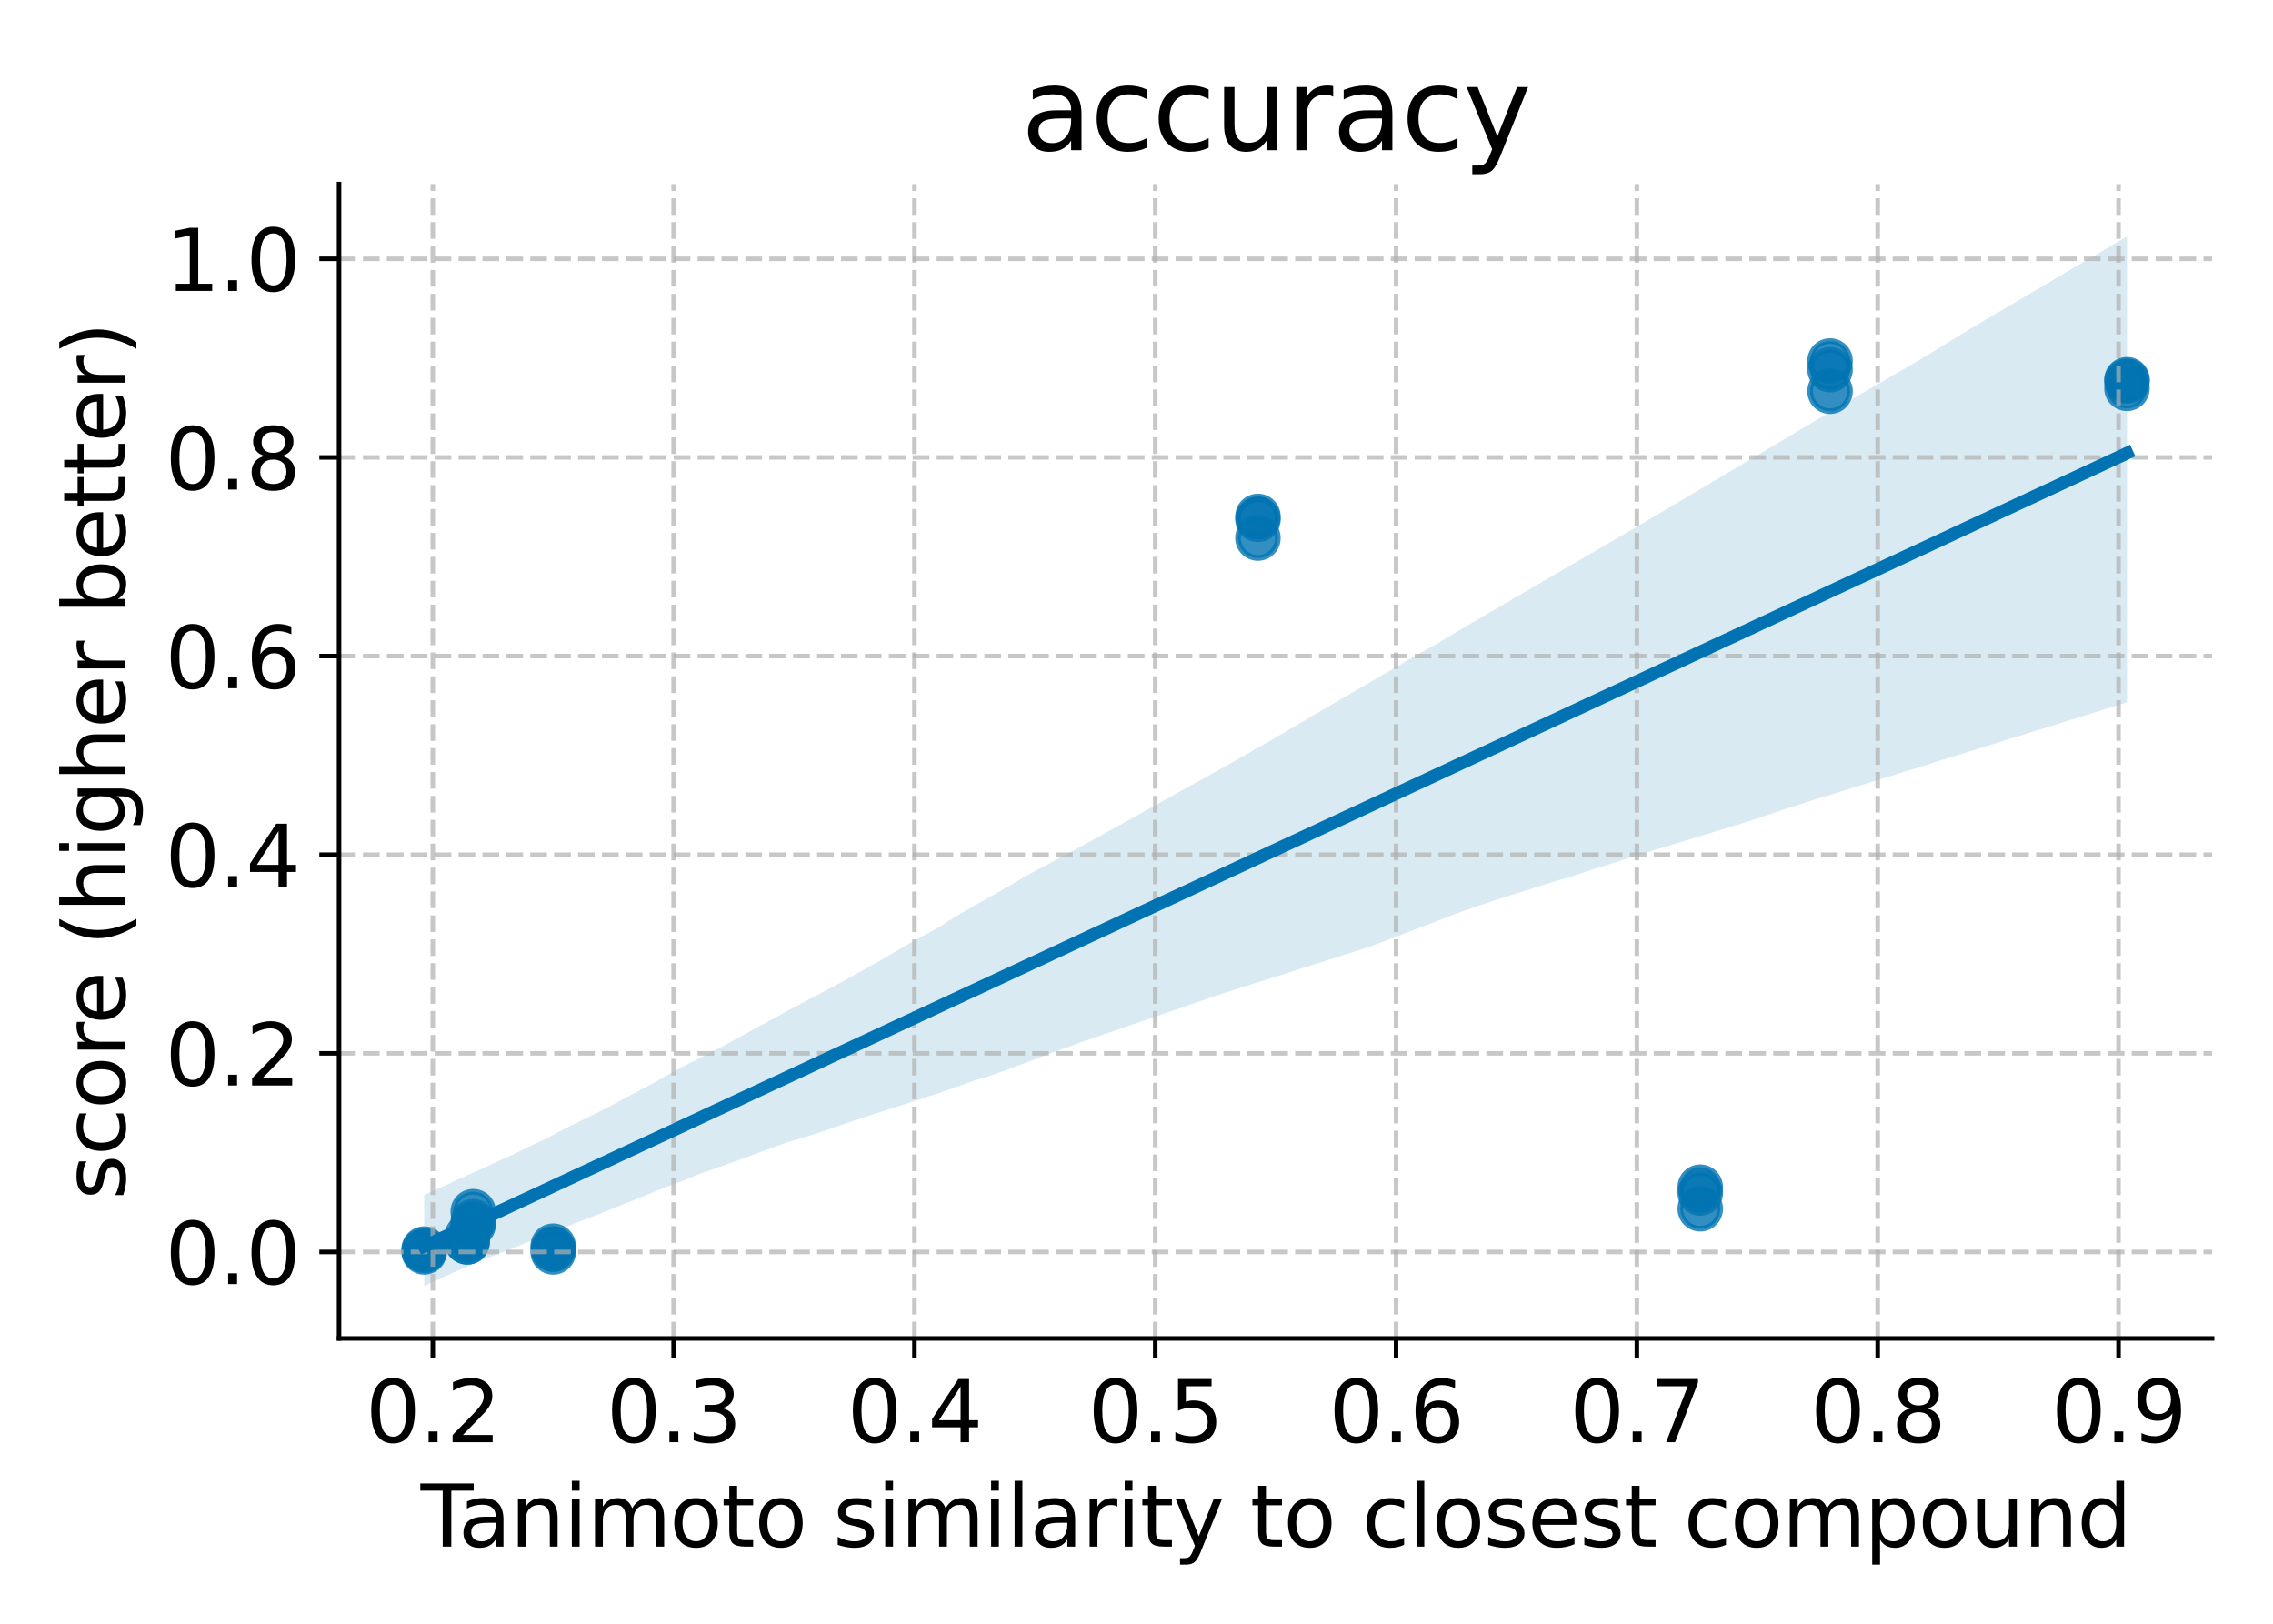 <?xml version="1.0" encoding="utf-8" standalone="no"?>
<!DOCTYPE svg PUBLIC "-//W3C//DTD SVG 1.1//EN"
  "http://www.w3.org/Graphics/SVG/1.1/DTD/svg11.dtd">
<svg xmlns:xlink="http://www.w3.org/1999/xlink" width="403.2pt" height="288pt" viewBox="0 0 403.2 288" xmlns="http://www.w3.org/2000/svg" version="1.1">
 <defs>
  <style type="text/css">*{stroke-linejoin: round; stroke-linecap: butt}</style>
 </defs>
 <g id="figure_1">
  <g id="patch_1">
   <path d="M 0 288 
L 403.2 288 
L 403.2 0 
L 0 0 
z
" style="fill: #ffffff"/>
  </g>
  <g id="axes_1">
   <g id="patch_2">
    <path d="M 60.14 237.4 
L 392.4 237.4 
L 392.4 32.64 
L 60.14 32.64 
z
" style="fill: #ffffff"/>
   </g>
   <g id="PathCollection_1">
    <defs>
     <path id="m6ca716f2b2" d="M 0 3.536 
C 0.938 3.536 1.837 3.163 2.5 2.5 
C 3.163 1.837 3.536 0.938 3.536 0 
C 3.536 -0.938 3.163 -1.837 2.5 -2.5 
C 1.837 -3.163 0.938 -3.536 0 -3.536 
C -0.938 -3.536 -1.837 -3.163 -2.5 -2.5 
C -3.163 -1.837 -3.536 -0.938 -3.536 0 
C -3.536 0.938 -3.163 1.837 -2.5 2.5 
C -1.837 3.163 -0.938 3.536 0 3.536 
z
" style="stroke: #0173b2; stroke-opacity: 0.8"/>
    </defs>
    <g clip-path="url(#p6b2ecffbf8)">
     <use xlink:href="#m6ca716f2b2" x="301.603" y="210.567" style="fill: #0173b2; fill-opacity: 0.8; stroke: #0173b2; stroke-opacity: 0.8"/>
     <use xlink:href="#m6ca716f2b2" x="377.297" y="67.35" style="fill: #0173b2; fill-opacity: 0.8; stroke: #0173b2; stroke-opacity: 0.8"/>
     <use xlink:href="#m6ca716f2b2" x="223.137" y="95.432" style="fill: #0173b2; fill-opacity: 0.8; stroke: #0173b2; stroke-opacity: 0.8"/>
     <use xlink:href="#m6ca716f2b2" x="324.63" y="69.392" style="fill: #0173b2; fill-opacity: 0.8; stroke: #0173b2; stroke-opacity: 0.8"/>
     <use xlink:href="#m6ca716f2b2" x="75.243" y="221.544" style="fill: #0173b2; fill-opacity: 0.8; stroke: #0173b2; stroke-opacity: 0.8"/>
     <use xlink:href="#m6ca716f2b2" x="83.938" y="214.907" style="fill: #0173b2; fill-opacity: 0.8; stroke: #0173b2; stroke-opacity: 0.8"/>
     <use xlink:href="#m6ca716f2b2" x="82.871" y="219.247" style="fill: #0173b2; fill-opacity: 0.8; stroke: #0173b2; stroke-opacity: 0.8"/>
     <use xlink:href="#m6ca716f2b2" x="98.128" y="222.055" style="fill: #0173b2; fill-opacity: 0.8; stroke: #0173b2; stroke-opacity: 0.8"/>
     <use xlink:href="#m6ca716f2b2" x="301.603" y="211.588" style="fill: #0173b2; fill-opacity: 0.8; stroke: #0173b2; stroke-opacity: 0.8"/>
     <use xlink:href="#m6ca716f2b2" x="377.297" y="68.882" style="fill: #0173b2; fill-opacity: 0.8; stroke: #0173b2; stroke-opacity: 0.8"/>
     <use xlink:href="#m6ca716f2b2" x="223.137" y="91.602" style="fill: #0173b2; fill-opacity: 0.8; stroke: #0173b2; stroke-opacity: 0.8"/>
     <use xlink:href="#m6ca716f2b2" x="324.63" y="65.563" style="fill: #0173b2; fill-opacity: 0.8; stroke: #0173b2; stroke-opacity: 0.8"/>
     <use xlink:href="#m6ca716f2b2" x="75.243" y="221.8" style="fill: #0173b2; fill-opacity: 0.8; stroke: #0173b2; stroke-opacity: 0.8"/>
     <use xlink:href="#m6ca716f2b2" x="83.938" y="217.205" style="fill: #0173b2; fill-opacity: 0.8; stroke: #0173b2; stroke-opacity: 0.8"/>
     <use xlink:href="#m6ca716f2b2" x="82.871" y="220.268" style="fill: #0173b2; fill-opacity: 0.8; stroke: #0173b2; stroke-opacity: 0.8"/>
     <use xlink:href="#m6ca716f2b2" x="98.128" y="221.034" style="fill: #0173b2; fill-opacity: 0.8; stroke: #0173b2; stroke-opacity: 0.8"/>
     <use xlink:href="#m6ca716f2b2" x="301.603" y="214.396" style="fill: #0173b2; fill-opacity: 0.8; stroke: #0173b2; stroke-opacity: 0.8"/>
     <use xlink:href="#m6ca716f2b2" x="377.297" y="67.605" style="fill: #0173b2; fill-opacity: 0.8; stroke: #0173b2; stroke-opacity: 0.8"/>
     <use xlink:href="#m6ca716f2b2" x="223.137" y="92.113" style="fill: #0173b2; fill-opacity: 0.8; stroke: #0173b2; stroke-opacity: 0.8"/>
     <use xlink:href="#m6ca716f2b2" x="324.63" y="64.031" style="fill: #0173b2; fill-opacity: 0.8; stroke: #0173b2; stroke-opacity: 0.8"/>
     <use xlink:href="#m6ca716f2b2" x="75.243" y="222.055" style="fill: #0173b2; fill-opacity: 0.8; stroke: #0173b2; stroke-opacity: 0.8"/>
     <use xlink:href="#m6ca716f2b2" x="83.938" y="216.694" style="fill: #0173b2; fill-opacity: 0.8; stroke: #0173b2; stroke-opacity: 0.8"/>
     <use xlink:href="#m6ca716f2b2" x="82.871" y="220.268" style="fill: #0173b2; fill-opacity: 0.8; stroke: #0173b2; stroke-opacity: 0.8"/>
     <use xlink:href="#m6ca716f2b2" x="98.128" y="221.544" style="fill: #0173b2; fill-opacity: 0.8; stroke: #0173b2; stroke-opacity: 0.8"/>
    </g>
   </g>
   <g id="PolyCollection_1">
    <path d="M 75.243 211.928 
L 75.243 228.093 
L 78.294 226.682 
L 81.345 225.298 
L 84.396 223.968 
L 87.447 222.736 
L 90.498 221.597 
L 93.549 220.336 
L 96.6 219.143 
L 99.651 217.872 
L 102.702 216.701 
L 105.753 215.528 
L 108.804 214.302 
L 111.855 213.093 
L 114.906 211.856 
L 117.958 210.611 
L 121.009 209.491 
L 124.06 208.221 
L 127.111 207.156 
L 130.162 206.067 
L 133.213 204.977 
L 136.264 203.829 
L 139.315 202.702 
L 142.366 201.794 
L 145.417 200.847 
L 148.468 199.793 
L 151.519 198.744 
L 154.57 197.752 
L 157.621 196.768 
L 160.672 195.783 
L 163.723 194.798 
L 166.774 193.805 
L 169.825 192.727 
L 172.877 191.637 
L 175.928 190.72 
L 178.979 189.6 
L 182.03 188.461 
L 185.081 187.323 
L 188.132 186.184 
L 191.183 185.06 
L 194.234 184.006 
L 197.285 182.952 
L 200.336 181.897 
L 203.387 180.843 
L 206.438 179.789 
L 209.489 178.77 
L 212.54 177.692 
L 215.591 176.646 
L 218.642 175.642 
L 221.693 174.68 
L 224.744 173.718 
L 227.796 172.746 
L 230.847 171.775 
L 233.898 170.804 
L 236.949 169.833 
L 240 168.861 
L 243.051 167.89 
L 246.102 166.734 
L 249.153 165.564 
L 252.204 164.394 
L 255.255 163.224 
L 258.306 162.054 
L 261.357 160.957 
L 264.408 159.934 
L 267.459 158.946 
L 270.51 157.983 
L 273.561 157.019 
L 276.612 156.078 
L 279.663 155.164 
L 282.715 154.133 
L 285.766 153.175 
L 288.817 152.217 
L 291.868 151.258 
L 294.919 150.329 
L 297.97 149.4 
L 301.021 148.471 
L 304.072 147.542 
L 307.123 146.609 
L 310.174 145.676 
L 313.225 144.689 
L 316.276 143.614 
L 319.327 142.642 
L 322.378 141.69 
L 325.429 140.739 
L 328.48 139.787 
L 331.531 138.836 
L 334.582 137.884 
L 337.634 136.932 
L 340.685 135.981 
L 343.736 135.029 
L 346.787 134.078 
L 349.838 133.126 
L 352.889 132.174 
L 355.94 131.223 
L 358.991 130.271 
L 362.042 129.32 
L 365.093 128.368 
L 368.144 127.416 
L 371.195 126.465 
L 374.246 125.513 
L 377.297 124.562 
L 377.297 41.947 
L 377.297 41.947 
L 374.246 43.743 
L 371.195 45.539 
L 368.144 47.335 
L 365.093 49.13 
L 362.042 50.926 
L 358.991 52.722 
L 355.94 54.518 
L 352.889 56.313 
L 349.838 58.126 
L 346.787 59.992 
L 343.736 61.859 
L 340.685 63.725 
L 337.634 65.514 
L 334.582 67.276 
L 331.531 69.037 
L 328.48 70.798 
L 325.429 72.596 
L 322.378 74.41 
L 319.327 76.223 
L 316.276 78.037 
L 313.225 79.851 
L 310.174 81.665 
L 307.123 83.48 
L 304.072 85.294 
L 301.021 87.108 
L 297.97 88.923 
L 294.919 90.737 
L 291.868 92.539 
L 288.817 94.317 
L 285.766 96.095 
L 282.715 97.873 
L 279.663 99.651 
L 276.612 101.429 
L 273.561 103.207 
L 270.51 104.985 
L 267.459 106.764 
L 264.408 108.543 
L 261.357 110.323 
L 258.306 112.134 
L 255.255 113.973 
L 252.204 115.659 
L 249.153 117.432 
L 246.102 119.21 
L 243.051 120.988 
L 240 122.766 
L 236.949 124.544 
L 233.898 126.33 
L 230.847 128.125 
L 227.796 129.92 
L 224.744 131.715 
L 221.693 133.432 
L 218.642 135.192 
L 215.591 136.891 
L 212.54 138.59 
L 209.489 140.288 
L 206.438 141.987 
L 203.387 143.687 
L 200.336 145.39 
L 197.285 147.084 
L 194.234 148.781 
L 191.183 150.452 
L 188.132 152.078 
L 185.081 153.704 
L 182.03 155.333 
L 178.979 157.18 
L 175.928 158.886 
L 172.877 160.615 
L 169.825 162.381 
L 166.774 164.314 
L 163.723 166.022 
L 160.672 167.696 
L 157.621 169.496 
L 154.57 171.249 
L 151.519 172.955 
L 148.468 174.635 
L 145.417 176.265 
L 142.366 177.861 
L 139.315 179.495 
L 136.264 181.167 
L 133.213 182.819 
L 130.162 184.523 
L 127.111 186.165 
L 124.06 187.698 
L 121.009 189.224 
L 117.958 190.922 
L 114.906 192.634 
L 111.855 194.234 
L 108.804 195.88 
L 105.753 197.455 
L 102.702 198.942 
L 99.651 200.468 
L 96.6 202.073 
L 93.549 203.511 
L 90.498 204.997 
L 87.447 206.388 
L 84.396 207.777 
L 81.345 209.164 
L 78.294 210.57 
L 75.243 211.928 
z
" clip-path="url(#p6b2ecffbf8)" style="fill: #0173b2; fill-opacity: 0.15"/>
   </g>
   <g id="matplotlib.axis_1">
    <g id="xtick_1">
     <g id="line2d_1">
      <path d="M 76.768 237.4 
L 76.768 32.64 
" clip-path="url(#p6b2ecffbf8)" style="fill: none; stroke-dasharray: 2.96,1.28; stroke-dashoffset: 0; stroke: #b0b0b0; stroke-opacity: 0.7; stroke-width: 0.8"/>
     </g>
     <g id="line2d_2">
      <defs>
       <path id="m8691d29902" d="M 0 0 
L 0 3.5 
" style="stroke: #000000; stroke-width: 0.8"/>
      </defs>
      <g>
       <use xlink:href="#m8691d29902" x="76.768" y="237.4" style="stroke: #000000; stroke-width: 0.8"/>
      </g>
     </g>
     <g id="text_1">
      <!-- 0.2 -->
      <g transform="translate(64.841 255.798) scale(0.15 -0.15)">
       <defs>
        <path id="DejaVuSans-30" d="M 2034 4250 
Q 1547 4250 1301 3770 
Q 1056 3291 1056 2328 
Q 1056 1369 1301 889 
Q 1547 409 2034 409 
Q 2525 409 2770 889 
Q 3016 1369 3016 2328 
Q 3016 3291 2770 3770 
Q 2525 4250 2034 4250 
z
M 2034 4750 
Q 2819 4750 3233 4129 
Q 3647 3509 3647 2328 
Q 3647 1150 3233 529 
Q 2819 -91 2034 -91 
Q 1250 -91 836 529 
Q 422 1150 422 2328 
Q 422 3509 836 4129 
Q 1250 4750 2034 4750 
z
" transform="scale(0.016)"/>
        <path id="DejaVuSans-2e" d="M 684 794 
L 1344 794 
L 1344 0 
L 684 0 
L 684 794 
z
" transform="scale(0.016)"/>
        <path id="DejaVuSans-32" d="M 1228 531 
L 3431 531 
L 3431 0 
L 469 0 
L 469 531 
Q 828 903 1448 1529 
Q 2069 2156 2228 2338 
Q 2531 2678 2651 2914 
Q 2772 3150 2772 3378 
Q 2772 3750 2511 3984 
Q 2250 4219 1831 4219 
Q 1534 4219 1204 4116 
Q 875 4013 500 3803 
L 500 4441 
Q 881 4594 1212 4672 
Q 1544 4750 1819 4750 
Q 2544 4750 2975 4387 
Q 3406 4025 3406 3419 
Q 3406 3131 3298 2873 
Q 3191 2616 2906 2266 
Q 2828 2175 2409 1742 
Q 1991 1309 1228 531 
z
" transform="scale(0.016)"/>
       </defs>
       <use xlink:href="#DejaVuSans-30"/>
       <use xlink:href="#DejaVuSans-2e" x="63.623"/>
       <use xlink:href="#DejaVuSans-32" x="95.41"/>
      </g>
     </g>
    </g>
    <g id="xtick_2">
     <g id="line2d_3">
      <path d="M 119.487 237.4 
L 119.487 32.64 
" clip-path="url(#p6b2ecffbf8)" style="fill: none; stroke-dasharray: 2.96,1.28; stroke-dashoffset: 0; stroke: #b0b0b0; stroke-opacity: 0.7; stroke-width: 0.8"/>
     </g>
     <g id="line2d_4">
      <g>
       <use xlink:href="#m8691d29902" x="119.487" y="237.4" style="stroke: #000000; stroke-width: 0.8"/>
      </g>
     </g>
     <g id="text_2">
      <!-- 0.3 -->
      <g transform="translate(107.56 255.798) scale(0.15 -0.15)">
       <defs>
        <path id="DejaVuSans-33" d="M 2597 2516 
Q 3050 2419 3304 2112 
Q 3559 1806 3559 1356 
Q 3559 666 3084 287 
Q 2609 -91 1734 -91 
Q 1441 -91 1130 -33 
Q 819 25 488 141 
L 488 750 
Q 750 597 1062 519 
Q 1375 441 1716 441 
Q 2309 441 2620 675 
Q 2931 909 2931 1356 
Q 2931 1769 2642 2001 
Q 2353 2234 1838 2234 
L 1294 2234 
L 1294 2753 
L 1863 2753 
Q 2328 2753 2575 2939 
Q 2822 3125 2822 3475 
Q 2822 3834 2567 4026 
Q 2313 4219 1838 4219 
Q 1578 4219 1281 4162 
Q 984 4106 628 3988 
L 628 4550 
Q 988 4650 1302 4700 
Q 1616 4750 1894 4750 
Q 2613 4750 3031 4423 
Q 3450 4097 3450 3541 
Q 3450 3153 3228 2886 
Q 3006 2619 2597 2516 
z
" transform="scale(0.016)"/>
       </defs>
       <use xlink:href="#DejaVuSans-30"/>
       <use xlink:href="#DejaVuSans-2e" x="63.623"/>
       <use xlink:href="#DejaVuSans-33" x="95.41"/>
      </g>
     </g>
    </g>
    <g id="xtick_3">
     <g id="line2d_5">
      <path d="M 162.206 237.4 
L 162.206 32.64 
" clip-path="url(#p6b2ecffbf8)" style="fill: none; stroke-dasharray: 2.96,1.28; stroke-dashoffset: 0; stroke: #b0b0b0; stroke-opacity: 0.7; stroke-width: 0.8"/>
     </g>
     <g id="line2d_6">
      <g>
       <use xlink:href="#m8691d29902" x="162.206" y="237.4" style="stroke: #000000; stroke-width: 0.8"/>
      </g>
     </g>
     <g id="text_3">
      <!-- 0.4 -->
      <g transform="translate(150.278 255.798) scale(0.15 -0.15)">
       <defs>
        <path id="DejaVuSans-34" d="M 2419 4116 
L 825 1625 
L 2419 1625 
L 2419 4116 
z
M 2253 4666 
L 3047 4666 
L 3047 1625 
L 3713 1625 
L 3713 1100 
L 3047 1100 
L 3047 0 
L 2419 0 
L 2419 1100 
L 313 1100 
L 313 1709 
L 2253 4666 
z
" transform="scale(0.016)"/>
       </defs>
       <use xlink:href="#DejaVuSans-30"/>
       <use xlink:href="#DejaVuSans-2e" x="63.623"/>
       <use xlink:href="#DejaVuSans-34" x="95.41"/>
      </g>
     </g>
    </g>
    <g id="xtick_4">
     <g id="line2d_7">
      <path d="M 204.924 237.4 
L 204.924 32.64 
" clip-path="url(#p6b2ecffbf8)" style="fill: none; stroke-dasharray: 2.96,1.28; stroke-dashoffset: 0; stroke: #b0b0b0; stroke-opacity: 0.7; stroke-width: 0.8"/>
     </g>
     <g id="line2d_8">
      <g>
       <use xlink:href="#m8691d29902" x="204.924" y="237.4" style="stroke: #000000; stroke-width: 0.8"/>
      </g>
     </g>
     <g id="text_4">
      <!-- 0.5 -->
      <g transform="translate(192.997 255.798) scale(0.15 -0.15)">
       <defs>
        <path id="DejaVuSans-35" d="M 691 4666 
L 3169 4666 
L 3169 4134 
L 1269 4134 
L 1269 2991 
Q 1406 3038 1543 3061 
Q 1681 3084 1819 3084 
Q 2600 3084 3056 2656 
Q 3513 2228 3513 1497 
Q 3513 744 3044 326 
Q 2575 -91 1722 -91 
Q 1428 -91 1123 -41 
Q 819 9 494 109 
L 494 744 
Q 775 591 1075 516 
Q 1375 441 1709 441 
Q 2250 441 2565 725 
Q 2881 1009 2881 1497 
Q 2881 1984 2565 2268 
Q 2250 2553 1709 2553 
Q 1456 2553 1204 2497 
Q 953 2441 691 2322 
L 691 4666 
z
" transform="scale(0.016)"/>
       </defs>
       <use xlink:href="#DejaVuSans-30"/>
       <use xlink:href="#DejaVuSans-2e" x="63.623"/>
       <use xlink:href="#DejaVuSans-35" x="95.41"/>
      </g>
     </g>
    </g>
    <g id="xtick_5">
     <g id="line2d_9">
      <path d="M 247.643 237.4 
L 247.643 32.64 
" clip-path="url(#p6b2ecffbf8)" style="fill: none; stroke-dasharray: 2.96,1.28; stroke-dashoffset: 0; stroke: #b0b0b0; stroke-opacity: 0.7; stroke-width: 0.8"/>
     </g>
     <g id="line2d_10">
      <g>
       <use xlink:href="#m8691d29902" x="247.643" y="237.4" style="stroke: #000000; stroke-width: 0.8"/>
      </g>
     </g>
     <g id="text_5">
      <!-- 0.6 -->
      <g transform="translate(235.715 255.798) scale(0.15 -0.15)">
       <defs>
        <path id="DejaVuSans-36" d="M 2113 2584 
Q 1688 2584 1439 2293 
Q 1191 2003 1191 1497 
Q 1191 994 1439 701 
Q 1688 409 2113 409 
Q 2538 409 2786 701 
Q 3034 994 3034 1497 
Q 3034 2003 2786 2293 
Q 2538 2584 2113 2584 
z
M 3366 4563 
L 3366 3988 
Q 3128 4100 2886 4159 
Q 2644 4219 2406 4219 
Q 1781 4219 1451 3797 
Q 1122 3375 1075 2522 
Q 1259 2794 1537 2939 
Q 1816 3084 2150 3084 
Q 2853 3084 3261 2657 
Q 3669 2231 3669 1497 
Q 3669 778 3244 343 
Q 2819 -91 2113 -91 
Q 1303 -91 875 529 
Q 447 1150 447 2328 
Q 447 3434 972 4092 
Q 1497 4750 2381 4750 
Q 2619 4750 2861 4703 
Q 3103 4656 3366 4563 
z
" transform="scale(0.016)"/>
       </defs>
       <use xlink:href="#DejaVuSans-30"/>
       <use xlink:href="#DejaVuSans-2e" x="63.623"/>
       <use xlink:href="#DejaVuSans-36" x="95.41"/>
      </g>
     </g>
    </g>
    <g id="xtick_6">
     <g id="line2d_11">
      <path d="M 290.361 237.4 
L 290.361 32.64 
" clip-path="url(#p6b2ecffbf8)" style="fill: none; stroke-dasharray: 2.96,1.28; stroke-dashoffset: 0; stroke: #b0b0b0; stroke-opacity: 0.7; stroke-width: 0.8"/>
     </g>
     <g id="line2d_12">
      <g>
       <use xlink:href="#m8691d29902" x="290.361" y="237.4" style="stroke: #000000; stroke-width: 0.8"/>
      </g>
     </g>
     <g id="text_6">
      <!-- 0.7 -->
      <g transform="translate(278.434 255.798) scale(0.15 -0.15)">
       <defs>
        <path id="DejaVuSans-37" d="M 525 4666 
L 3525 4666 
L 3525 4397 
L 1831 0 
L 1172 0 
L 2766 4134 
L 525 4134 
L 525 4666 
z
" transform="scale(0.016)"/>
       </defs>
       <use xlink:href="#DejaVuSans-30"/>
       <use xlink:href="#DejaVuSans-2e" x="63.623"/>
       <use xlink:href="#DejaVuSans-37" x="95.41"/>
      </g>
     </g>
    </g>
    <g id="xtick_7">
     <g id="line2d_13">
      <path d="M 333.08 237.4 
L 333.08 32.64 
" clip-path="url(#p6b2ecffbf8)" style="fill: none; stroke-dasharray: 2.96,1.28; stroke-dashoffset: 0; stroke: #b0b0b0; stroke-opacity: 0.7; stroke-width: 0.8"/>
     </g>
     <g id="line2d_14">
      <g>
       <use xlink:href="#m8691d29902" x="333.08" y="237.4" style="stroke: #000000; stroke-width: 0.8"/>
      </g>
     </g>
     <g id="text_7">
      <!-- 0.8 -->
      <g transform="translate(321.152 255.798) scale(0.15 -0.15)">
       <defs>
        <path id="DejaVuSans-38" d="M 2034 2216 
Q 1584 2216 1326 1975 
Q 1069 1734 1069 1313 
Q 1069 891 1326 650 
Q 1584 409 2034 409 
Q 2484 409 2743 651 
Q 3003 894 3003 1313 
Q 3003 1734 2745 1975 
Q 2488 2216 2034 2216 
z
M 1403 2484 
Q 997 2584 770 2862 
Q 544 3141 544 3541 
Q 544 4100 942 4425 
Q 1341 4750 2034 4750 
Q 2731 4750 3128 4425 
Q 3525 4100 3525 3541 
Q 3525 3141 3298 2862 
Q 3072 2584 2669 2484 
Q 3125 2378 3379 2068 
Q 3634 1759 3634 1313 
Q 3634 634 3220 271 
Q 2806 -91 2034 -91 
Q 1263 -91 848 271 
Q 434 634 434 1313 
Q 434 1759 690 2068 
Q 947 2378 1403 2484 
z
M 1172 3481 
Q 1172 3119 1398 2916 
Q 1625 2713 2034 2713 
Q 2441 2713 2670 2916 
Q 2900 3119 2900 3481 
Q 2900 3844 2670 4047 
Q 2441 4250 2034 4250 
Q 1625 4250 1398 4047 
Q 1172 3844 1172 3481 
z
" transform="scale(0.016)"/>
       </defs>
       <use xlink:href="#DejaVuSans-30"/>
       <use xlink:href="#DejaVuSans-2e" x="63.623"/>
       <use xlink:href="#DejaVuSans-38" x="95.41"/>
      </g>
     </g>
    </g>
    <g id="xtick_8">
     <g id="line2d_15">
      <path d="M 375.798 237.4 
L 375.798 32.64 
" clip-path="url(#p6b2ecffbf8)" style="fill: none; stroke-dasharray: 2.96,1.28; stroke-dashoffset: 0; stroke: #b0b0b0; stroke-opacity: 0.7; stroke-width: 0.8"/>
     </g>
     <g id="line2d_16">
      <g>
       <use xlink:href="#m8691d29902" x="375.798" y="237.4" style="stroke: #000000; stroke-width: 0.8"/>
      </g>
     </g>
     <g id="text_8">
      <!-- 0.9 -->
      <g transform="translate(363.871 255.798) scale(0.15 -0.15)">
       <defs>
        <path id="DejaVuSans-39" d="M 703 97 
L 703 672 
Q 941 559 1184 500 
Q 1428 441 1663 441 
Q 2288 441 2617 861 
Q 2947 1281 2994 2138 
Q 2813 1869 2534 1725 
Q 2256 1581 1919 1581 
Q 1219 1581 811 2004 
Q 403 2428 403 3163 
Q 403 3881 828 4315 
Q 1253 4750 1959 4750 
Q 2769 4750 3195 4129 
Q 3622 3509 3622 2328 
Q 3622 1225 3098 567 
Q 2575 -91 1691 -91 
Q 1453 -91 1209 -44 
Q 966 3 703 97 
z
M 1959 2075 
Q 2384 2075 2632 2365 
Q 2881 2656 2881 3163 
Q 2881 3666 2632 3958 
Q 2384 4250 1959 4250 
Q 1534 4250 1286 3958 
Q 1038 3666 1038 3163 
Q 1038 2656 1286 2365 
Q 1534 2075 1959 2075 
z
" transform="scale(0.016)"/>
       </defs>
       <use xlink:href="#DejaVuSans-30"/>
       <use xlink:href="#DejaVuSans-2e" x="63.623"/>
       <use xlink:href="#DejaVuSans-39" x="95.41"/>
      </g>
     </g>
    </g>
    <g id="text_9">
     <!-- Tanimoto similarity to closest compound -->
     <g transform="translate(74.599 274.315) scale(0.15 -0.15)">
      <defs>
       <path id="DejaVuSans-54" d="M -19 4666 
L 3928 4666 
L 3928 4134 
L 2272 4134 
L 2272 0 
L 1638 0 
L 1638 4134 
L -19 4134 
L -19 4666 
z
" transform="scale(0.016)"/>
       <path id="DejaVuSans-61" d="M 2194 1759 
Q 1497 1759 1228 1600 
Q 959 1441 959 1056 
Q 959 750 1161 570 
Q 1363 391 1709 391 
Q 2188 391 2477 730 
Q 2766 1069 2766 1631 
L 2766 1759 
L 2194 1759 
z
M 3341 1997 
L 3341 0 
L 2766 0 
L 2766 531 
Q 2569 213 2275 61 
Q 1981 -91 1556 -91 
Q 1019 -91 701 211 
Q 384 513 384 1019 
Q 384 1609 779 1909 
Q 1175 2209 1959 2209 
L 2766 2209 
L 2766 2266 
Q 2766 2663 2505 2880 
Q 2244 3097 1772 3097 
Q 1472 3097 1187 3025 
Q 903 2953 641 2809 
L 641 3341 
Q 956 3463 1253 3523 
Q 1550 3584 1831 3584 
Q 2591 3584 2966 3190 
Q 3341 2797 3341 1997 
z
" transform="scale(0.016)"/>
       <path id="DejaVuSans-6e" d="M 3513 2113 
L 3513 0 
L 2938 0 
L 2938 2094 
Q 2938 2591 2744 2837 
Q 2550 3084 2163 3084 
Q 1697 3084 1428 2787 
Q 1159 2491 1159 1978 
L 1159 0 
L 581 0 
L 581 3500 
L 1159 3500 
L 1159 2956 
Q 1366 3272 1645 3428 
Q 1925 3584 2291 3584 
Q 2894 3584 3203 3211 
Q 3513 2838 3513 2113 
z
" transform="scale(0.016)"/>
       <path id="DejaVuSans-69" d="M 603 3500 
L 1178 3500 
L 1178 0 
L 603 0 
L 603 3500 
z
M 603 4863 
L 1178 4863 
L 1178 4134 
L 603 4134 
L 603 4863 
z
" transform="scale(0.016)"/>
       <path id="DejaVuSans-6d" d="M 3328 2828 
Q 3544 3216 3844 3400 
Q 4144 3584 4550 3584 
Q 5097 3584 5394 3201 
Q 5691 2819 5691 2113 
L 5691 0 
L 5113 0 
L 5113 2094 
Q 5113 2597 4934 2840 
Q 4756 3084 4391 3084 
Q 3944 3084 3684 2787 
Q 3425 2491 3425 1978 
L 3425 0 
L 2847 0 
L 2847 2094 
Q 2847 2600 2669 2842 
Q 2491 3084 2119 3084 
Q 1678 3084 1418 2786 
Q 1159 2488 1159 1978 
L 1159 0 
L 581 0 
L 581 3500 
L 1159 3500 
L 1159 2956 
Q 1356 3278 1631 3431 
Q 1906 3584 2284 3584 
Q 2666 3584 2933 3390 
Q 3200 3197 3328 2828 
z
" transform="scale(0.016)"/>
       <path id="DejaVuSans-6f" d="M 1959 3097 
Q 1497 3097 1228 2736 
Q 959 2375 959 1747 
Q 959 1119 1226 758 
Q 1494 397 1959 397 
Q 2419 397 2687 759 
Q 2956 1122 2956 1747 
Q 2956 2369 2687 2733 
Q 2419 3097 1959 3097 
z
M 1959 3584 
Q 2709 3584 3137 3096 
Q 3566 2609 3566 1747 
Q 3566 888 3137 398 
Q 2709 -91 1959 -91 
Q 1206 -91 779 398 
Q 353 888 353 1747 
Q 353 2609 779 3096 
Q 1206 3584 1959 3584 
z
" transform="scale(0.016)"/>
       <path id="DejaVuSans-74" d="M 1172 4494 
L 1172 3500 
L 2356 3500 
L 2356 3053 
L 1172 3053 
L 1172 1153 
Q 1172 725 1289 603 
Q 1406 481 1766 481 
L 2356 481 
L 2356 0 
L 1766 0 
Q 1100 0 847 248 
Q 594 497 594 1153 
L 594 3053 
L 172 3053 
L 172 3500 
L 594 3500 
L 594 4494 
L 1172 4494 
z
" transform="scale(0.016)"/>
       <path id="DejaVuSans-20" transform="scale(0.016)"/>
       <path id="DejaVuSans-73" d="M 2834 3397 
L 2834 2853 
Q 2591 2978 2328 3040 
Q 2066 3103 1784 3103 
Q 1356 3103 1142 2972 
Q 928 2841 928 2578 
Q 928 2378 1081 2264 
Q 1234 2150 1697 2047 
L 1894 2003 
Q 2506 1872 2764 1633 
Q 3022 1394 3022 966 
Q 3022 478 2636 193 
Q 2250 -91 1575 -91 
Q 1294 -91 989 -36 
Q 684 19 347 128 
L 347 722 
Q 666 556 975 473 
Q 1284 391 1588 391 
Q 1994 391 2212 530 
Q 2431 669 2431 922 
Q 2431 1156 2273 1281 
Q 2116 1406 1581 1522 
L 1381 1569 
Q 847 1681 609 1914 
Q 372 2147 372 2553 
Q 372 3047 722 3315 
Q 1072 3584 1716 3584 
Q 2034 3584 2315 3537 
Q 2597 3491 2834 3397 
z
" transform="scale(0.016)"/>
       <path id="DejaVuSans-6c" d="M 603 4863 
L 1178 4863 
L 1178 0 
L 603 0 
L 603 4863 
z
" transform="scale(0.016)"/>
       <path id="DejaVuSans-72" d="M 2631 2963 
Q 2534 3019 2420 3045 
Q 2306 3072 2169 3072 
Q 1681 3072 1420 2755 
Q 1159 2438 1159 1844 
L 1159 0 
L 581 0 
L 581 3500 
L 1159 3500 
L 1159 2956 
Q 1341 3275 1631 3429 
Q 1922 3584 2338 3584 
Q 2397 3584 2469 3576 
Q 2541 3569 2628 3553 
L 2631 2963 
z
" transform="scale(0.016)"/>
       <path id="DejaVuSans-79" d="M 2059 -325 
Q 1816 -950 1584 -1140 
Q 1353 -1331 966 -1331 
L 506 -1331 
L 506 -850 
L 844 -850 
Q 1081 -850 1212 -737 
Q 1344 -625 1503 -206 
L 1606 56 
L 191 3500 
L 800 3500 
L 1894 763 
L 2988 3500 
L 3597 3500 
L 2059 -325 
z
" transform="scale(0.016)"/>
       <path id="DejaVuSans-63" d="M 3122 3366 
L 3122 2828 
Q 2878 2963 2633 3030 
Q 2388 3097 2138 3097 
Q 1578 3097 1268 2742 
Q 959 2388 959 1747 
Q 959 1106 1268 751 
Q 1578 397 2138 397 
Q 2388 397 2633 464 
Q 2878 531 3122 666 
L 3122 134 
Q 2881 22 2623 -34 
Q 2366 -91 2075 -91 
Q 1284 -91 818 406 
Q 353 903 353 1747 
Q 353 2603 823 3093 
Q 1294 3584 2113 3584 
Q 2378 3584 2631 3529 
Q 2884 3475 3122 3366 
z
" transform="scale(0.016)"/>
       <path id="DejaVuSans-65" d="M 3597 1894 
L 3597 1613 
L 953 1613 
Q 991 1019 1311 708 
Q 1631 397 2203 397 
Q 2534 397 2845 478 
Q 3156 559 3463 722 
L 3463 178 
Q 3153 47 2828 -22 
Q 2503 -91 2169 -91 
Q 1331 -91 842 396 
Q 353 884 353 1716 
Q 353 2575 817 3079 
Q 1281 3584 2069 3584 
Q 2775 3584 3186 3129 
Q 3597 2675 3597 1894 
z
M 3022 2063 
Q 3016 2534 2758 2815 
Q 2500 3097 2075 3097 
Q 1594 3097 1305 2825 
Q 1016 2553 972 2059 
L 3022 2063 
z
" transform="scale(0.016)"/>
       <path id="DejaVuSans-70" d="M 1159 525 
L 1159 -1331 
L 581 -1331 
L 581 3500 
L 1159 3500 
L 1159 2969 
Q 1341 3281 1617 3432 
Q 1894 3584 2278 3584 
Q 2916 3584 3314 3078 
Q 3713 2572 3713 1747 
Q 3713 922 3314 415 
Q 2916 -91 2278 -91 
Q 1894 -91 1617 61 
Q 1341 213 1159 525 
z
M 3116 1747 
Q 3116 2381 2855 2742 
Q 2594 3103 2138 3103 
Q 1681 3103 1420 2742 
Q 1159 2381 1159 1747 
Q 1159 1113 1420 752 
Q 1681 391 2138 391 
Q 2594 391 2855 752 
Q 3116 1113 3116 1747 
z
" transform="scale(0.016)"/>
       <path id="DejaVuSans-75" d="M 544 1381 
L 544 3500 
L 1119 3500 
L 1119 1403 
Q 1119 906 1312 657 
Q 1506 409 1894 409 
Q 2359 409 2629 706 
Q 2900 1003 2900 1516 
L 2900 3500 
L 3475 3500 
L 3475 0 
L 2900 0 
L 2900 538 
Q 2691 219 2414 64 
Q 2138 -91 1772 -91 
Q 1169 -91 856 284 
Q 544 659 544 1381 
z
M 1991 3584 
L 1991 3584 
z
" transform="scale(0.016)"/>
       <path id="DejaVuSans-64" d="M 2906 2969 
L 2906 4863 
L 3481 4863 
L 3481 0 
L 2906 0 
L 2906 525 
Q 2725 213 2448 61 
Q 2172 -91 1784 -91 
Q 1150 -91 751 415 
Q 353 922 353 1747 
Q 353 2572 751 3078 
Q 1150 3584 1784 3584 
Q 2172 3584 2448 3432 
Q 2725 3281 2906 2969 
z
M 947 1747 
Q 947 1113 1208 752 
Q 1469 391 1925 391 
Q 2381 391 2643 752 
Q 2906 1113 2906 1747 
Q 2906 2381 2643 2742 
Q 2381 3103 1925 3103 
Q 1469 3103 1208 2742 
Q 947 2381 947 1747 
z
" transform="scale(0.016)"/>
      </defs>
      <use xlink:href="#DejaVuSans-54"/>
      <use xlink:href="#DejaVuSans-61" x="44.584"/>
      <use xlink:href="#DejaVuSans-6e" x="105.863"/>
      <use xlink:href="#DejaVuSans-69" x="169.242"/>
      <use xlink:href="#DejaVuSans-6d" x="197.025"/>
      <use xlink:href="#DejaVuSans-6f" x="294.438"/>
      <use xlink:href="#DejaVuSans-74" x="355.619"/>
      <use xlink:href="#DejaVuSans-6f" x="394.828"/>
      <use xlink:href="#DejaVuSans-20" x="456.01"/>
      <use xlink:href="#DejaVuSans-73" x="487.797"/>
      <use xlink:href="#DejaVuSans-69" x="539.896"/>
      <use xlink:href="#DejaVuSans-6d" x="567.68"/>
      <use xlink:href="#DejaVuSans-69" x="665.092"/>
      <use xlink:href="#DejaVuSans-6c" x="692.875"/>
      <use xlink:href="#DejaVuSans-61" x="720.658"/>
      <use xlink:href="#DejaVuSans-72" x="781.938"/>
      <use xlink:href="#DejaVuSans-69" x="823.051"/>
      <use xlink:href="#DejaVuSans-74" x="850.834"/>
      <use xlink:href="#DejaVuSans-79" x="890.043"/>
      <use xlink:href="#DejaVuSans-20" x="949.223"/>
      <use xlink:href="#DejaVuSans-74" x="981.01"/>
      <use xlink:href="#DejaVuSans-6f" x="1020.219"/>
      <use xlink:href="#DejaVuSans-20" x="1081.4"/>
      <use xlink:href="#DejaVuSans-63" x="1113.188"/>
      <use xlink:href="#DejaVuSans-6c" x="1168.168"/>
      <use xlink:href="#DejaVuSans-6f" x="1195.951"/>
      <use xlink:href="#DejaVuSans-73" x="1257.133"/>
      <use xlink:href="#DejaVuSans-65" x="1309.232"/>
      <use xlink:href="#DejaVuSans-73" x="1370.756"/>
      <use xlink:href="#DejaVuSans-74" x="1422.855"/>
      <use xlink:href="#DejaVuSans-20" x="1462.064"/>
      <use xlink:href="#DejaVuSans-63" x="1493.852"/>
      <use xlink:href="#DejaVuSans-6f" x="1548.832"/>
      <use xlink:href="#DejaVuSans-6d" x="1610.014"/>
      <use xlink:href="#DejaVuSans-70" x="1707.426"/>
      <use xlink:href="#DejaVuSans-6f" x="1770.902"/>
      <use xlink:href="#DejaVuSans-75" x="1832.084"/>
      <use xlink:href="#DejaVuSans-6e" x="1895.463"/>
      <use xlink:href="#DejaVuSans-64" x="1958.842"/>
     </g>
    </g>
   </g>
   <g id="matplotlib.axis_2">
    <g id="ytick_1">
     <g id="line2d_17">
      <path d="M 60.14 222.055 
L 392.4 222.055 
" clip-path="url(#p6b2ecffbf8)" style="fill: none; stroke-dasharray: 2.96,1.28; stroke-dashoffset: 0; stroke: #b0b0b0; stroke-opacity: 0.7; stroke-width: 0.8"/>
     </g>
     <g id="line2d_18">
      <defs>
       <path id="mb9ed0ec20e" d="M 0 0 
L -3.5 0 
" style="stroke: #000000; stroke-width: 0.8"/>
      </defs>
      <g>
       <use xlink:href="#mb9ed0ec20e" x="60.14" y="222.055" style="stroke: #000000; stroke-width: 0.8"/>
      </g>
     </g>
     <g id="text_10">
      <!-- 0.0 -->
      <g transform="translate(29.285 227.754) scale(0.15 -0.15)">
       <use xlink:href="#DejaVuSans-30"/>
       <use xlink:href="#DejaVuSans-2e" x="63.623"/>
       <use xlink:href="#DejaVuSans-30" x="95.41"/>
      </g>
     </g>
    </g>
    <g id="ytick_2">
     <g id="line2d_19">
      <path d="M 60.14 186.825 
L 392.4 186.825 
" clip-path="url(#p6b2ecffbf8)" style="fill: none; stroke-dasharray: 2.96,1.28; stroke-dashoffset: 0; stroke: #b0b0b0; stroke-opacity: 0.7; stroke-width: 0.8"/>
     </g>
     <g id="line2d_20">
      <g>
       <use xlink:href="#mb9ed0ec20e" x="60.14" y="186.825" style="stroke: #000000; stroke-width: 0.8"/>
      </g>
     </g>
     <g id="text_11">
      <!-- 0.2 -->
      <g transform="translate(29.285 192.524) scale(0.15 -0.15)">
       <use xlink:href="#DejaVuSans-30"/>
       <use xlink:href="#DejaVuSans-2e" x="63.623"/>
       <use xlink:href="#DejaVuSans-32" x="95.41"/>
      </g>
     </g>
    </g>
    <g id="ytick_3">
     <g id="line2d_21">
      <path d="M 60.14 151.595 
L 392.4 151.595 
" clip-path="url(#p6b2ecffbf8)" style="fill: none; stroke-dasharray: 2.96,1.28; stroke-dashoffset: 0; stroke: #b0b0b0; stroke-opacity: 0.7; stroke-width: 0.8"/>
     </g>
     <g id="line2d_22">
      <g>
       <use xlink:href="#mb9ed0ec20e" x="60.14" y="151.595" style="stroke: #000000; stroke-width: 0.8"/>
      </g>
     </g>
     <g id="text_12">
      <!-- 0.4 -->
      <g transform="translate(29.285 157.294) scale(0.15 -0.15)">
       <use xlink:href="#DejaVuSans-30"/>
       <use xlink:href="#DejaVuSans-2e" x="63.623"/>
       <use xlink:href="#DejaVuSans-34" x="95.41"/>
      </g>
     </g>
    </g>
    <g id="ytick_4">
     <g id="line2d_23">
      <path d="M 60.14 116.365 
L 392.4 116.365 
" clip-path="url(#p6b2ecffbf8)" style="fill: none; stroke-dasharray: 2.96,1.28; stroke-dashoffset: 0; stroke: #b0b0b0; stroke-opacity: 0.7; stroke-width: 0.8"/>
     </g>
     <g id="line2d_24">
      <g>
       <use xlink:href="#mb9ed0ec20e" x="60.14" y="116.365" style="stroke: #000000; stroke-width: 0.8"/>
      </g>
     </g>
     <g id="text_13">
      <!-- 0.6 -->
      <g transform="translate(29.285 122.064) scale(0.15 -0.15)">
       <use xlink:href="#DejaVuSans-30"/>
       <use xlink:href="#DejaVuSans-2e" x="63.623"/>
       <use xlink:href="#DejaVuSans-36" x="95.41"/>
      </g>
     </g>
    </g>
    <g id="ytick_5">
     <g id="line2d_25">
      <path d="M 60.14 81.135 
L 392.4 81.135 
" clip-path="url(#p6b2ecffbf8)" style="fill: none; stroke-dasharray: 2.96,1.28; stroke-dashoffset: 0; stroke: #b0b0b0; stroke-opacity: 0.7; stroke-width: 0.8"/>
     </g>
     <g id="line2d_26">
      <g>
       <use xlink:href="#mb9ed0ec20e" x="60.14" y="81.135" style="stroke: #000000; stroke-width: 0.8"/>
      </g>
     </g>
     <g id="text_14">
      <!-- 0.8 -->
      <g transform="translate(29.285 86.834) scale(0.15 -0.15)">
       <use xlink:href="#DejaVuSans-30"/>
       <use xlink:href="#DejaVuSans-2e" x="63.623"/>
       <use xlink:href="#DejaVuSans-38" x="95.41"/>
      </g>
     </g>
    </g>
    <g id="ytick_6">
     <g id="line2d_27">
      <path d="M 60.14 45.906 
L 392.4 45.906 
" clip-path="url(#p6b2ecffbf8)" style="fill: none; stroke-dasharray: 2.96,1.28; stroke-dashoffset: 0; stroke: #b0b0b0; stroke-opacity: 0.7; stroke-width: 0.8"/>
     </g>
     <g id="line2d_28">
      <g>
       <use xlink:href="#mb9ed0ec20e" x="60.14" y="45.906" style="stroke: #000000; stroke-width: 0.8"/>
      </g>
     </g>
     <g id="text_15">
      <!-- 1.0 -->
      <g transform="translate(29.285 51.604) scale(0.15 -0.15)">
       <defs>
        <path id="DejaVuSans-31" d="M 794 531 
L 1825 531 
L 1825 4091 
L 703 3866 
L 703 4441 
L 1819 4666 
L 2450 4666 
L 2450 531 
L 3481 531 
L 3481 0 
L 794 0 
L 794 531 
z
" transform="scale(0.016)"/>
       </defs>
       <use xlink:href="#DejaVuSans-31"/>
       <use xlink:href="#DejaVuSans-2e" x="63.623"/>
       <use xlink:href="#DejaVuSans-30" x="95.41"/>
      </g>
     </g>
    </g>
    <g id="text_16">
     <!-- score (higher better) -->
     <g transform="translate(22.166 212.793) rotate(-90) scale(0.15 -0.15)">
      <defs>
       <path id="DejaVuSans-28" d="M 1984 4856 
Q 1566 4138 1362 3434 
Q 1159 2731 1159 2009 
Q 1159 1288 1364 580 
Q 1569 -128 1984 -844 
L 1484 -844 
Q 1016 -109 783 600 
Q 550 1309 550 2009 
Q 550 2706 781 3412 
Q 1013 4119 1484 4856 
L 1984 4856 
z
" transform="scale(0.016)"/>
       <path id="DejaVuSans-68" d="M 3513 2113 
L 3513 0 
L 2938 0 
L 2938 2094 
Q 2938 2591 2744 2837 
Q 2550 3084 2163 3084 
Q 1697 3084 1428 2787 
Q 1159 2491 1159 1978 
L 1159 0 
L 581 0 
L 581 4863 
L 1159 4863 
L 1159 2956 
Q 1366 3272 1645 3428 
Q 1925 3584 2291 3584 
Q 2894 3584 3203 3211 
Q 3513 2838 3513 2113 
z
" transform="scale(0.016)"/>
       <path id="DejaVuSans-67" d="M 2906 1791 
Q 2906 2416 2648 2759 
Q 2391 3103 1925 3103 
Q 1463 3103 1205 2759 
Q 947 2416 947 1791 
Q 947 1169 1205 825 
Q 1463 481 1925 481 
Q 2391 481 2648 825 
Q 2906 1169 2906 1791 
z
M 3481 434 
Q 3481 -459 3084 -895 
Q 2688 -1331 1869 -1331 
Q 1566 -1331 1297 -1286 
Q 1028 -1241 775 -1147 
L 775 -588 
Q 1028 -725 1275 -790 
Q 1522 -856 1778 -856 
Q 2344 -856 2625 -561 
Q 2906 -266 2906 331 
L 2906 616 
Q 2728 306 2450 153 
Q 2172 0 1784 0 
Q 1141 0 747 490 
Q 353 981 353 1791 
Q 353 2603 747 3093 
Q 1141 3584 1784 3584 
Q 2172 3584 2450 3431 
Q 2728 3278 2906 2969 
L 2906 3500 
L 3481 3500 
L 3481 434 
z
" transform="scale(0.016)"/>
       <path id="DejaVuSans-62" d="M 3116 1747 
Q 3116 2381 2855 2742 
Q 2594 3103 2138 3103 
Q 1681 3103 1420 2742 
Q 1159 2381 1159 1747 
Q 1159 1113 1420 752 
Q 1681 391 2138 391 
Q 2594 391 2855 752 
Q 3116 1113 3116 1747 
z
M 1159 2969 
Q 1341 3281 1617 3432 
Q 1894 3584 2278 3584 
Q 2916 3584 3314 3078 
Q 3713 2572 3713 1747 
Q 3713 922 3314 415 
Q 2916 -91 2278 -91 
Q 1894 -91 1617 61 
Q 1341 213 1159 525 
L 1159 0 
L 581 0 
L 581 4863 
L 1159 4863 
L 1159 2969 
z
" transform="scale(0.016)"/>
       <path id="DejaVuSans-29" d="M 513 4856 
L 1013 4856 
Q 1481 4119 1714 3412 
Q 1947 2706 1947 2009 
Q 1947 1309 1714 600 
Q 1481 -109 1013 -844 
L 513 -844 
Q 928 -128 1133 580 
Q 1338 1288 1338 2009 
Q 1338 2731 1133 3434 
Q 928 4138 513 4856 
z
" transform="scale(0.016)"/>
      </defs>
      <use xlink:href="#DejaVuSans-73"/>
      <use xlink:href="#DejaVuSans-63" x="52.1"/>
      <use xlink:href="#DejaVuSans-6f" x="107.08"/>
      <use xlink:href="#DejaVuSans-72" x="168.262"/>
      <use xlink:href="#DejaVuSans-65" x="207.125"/>
      <use xlink:href="#DejaVuSans-20" x="268.648"/>
      <use xlink:href="#DejaVuSans-28" x="300.436"/>
      <use xlink:href="#DejaVuSans-68" x="339.449"/>
      <use xlink:href="#DejaVuSans-69" x="402.828"/>
      <use xlink:href="#DejaVuSans-67" x="430.611"/>
      <use xlink:href="#DejaVuSans-68" x="494.088"/>
      <use xlink:href="#DejaVuSans-65" x="557.467"/>
      <use xlink:href="#DejaVuSans-72" x="618.99"/>
      <use xlink:href="#DejaVuSans-20" x="660.104"/>
      <use xlink:href="#DejaVuSans-62" x="691.891"/>
      <use xlink:href="#DejaVuSans-65" x="755.367"/>
      <use xlink:href="#DejaVuSans-74" x="816.891"/>
      <use xlink:href="#DejaVuSans-74" x="856.1"/>
      <use xlink:href="#DejaVuSans-65" x="895.309"/>
      <use xlink:href="#DejaVuSans-72" x="956.832"/>
      <use xlink:href="#DejaVuSans-29" x="997.945"/>
     </g>
    </g>
   </g>
   <g id="line2d_29">
    <path d="M 75.243 221.052 
L 78.294 219.631 
L 81.345 218.21 
L 84.396 216.789 
L 87.447 215.368 
L 90.498 213.947 
L 93.549 212.526 
L 96.6 211.105 
L 99.651 209.684 
L 102.702 208.264 
L 105.753 206.843 
L 108.804 205.422 
L 111.855 204.001 
L 114.906 202.58 
L 117.958 201.159 
L 121.009 199.738 
L 124.06 198.317 
L 127.111 196.896 
L 130.162 195.475 
L 133.213 194.054 
L 136.264 192.634 
L 139.315 191.213 
L 142.366 189.792 
L 145.417 188.371 
L 148.468 186.95 
L 151.519 185.529 
L 154.57 184.108 
L 157.621 182.687 
L 160.672 181.266 
L 163.723 179.845 
L 166.774 178.424 
L 169.825 177.004 
L 172.877 175.583 
L 175.928 174.162 
L 178.979 172.741 
L 182.03 171.32 
L 185.081 169.899 
L 188.132 168.478 
L 191.183 167.057 
L 194.234 165.636 
L 197.285 164.215 
L 200.336 162.794 
L 203.387 161.374 
L 206.438 159.953 
L 209.489 158.532 
L 212.54 157.111 
L 215.591 155.69 
L 218.642 154.269 
L 221.693 152.848 
L 224.744 151.427 
L 227.796 150.006 
L 230.847 148.585 
L 233.898 147.164 
L 236.949 145.744 
L 240 144.323 
L 243.051 142.902 
L 246.102 141.481 
L 249.153 140.06 
L 252.204 138.639 
L 255.255 137.218 
L 258.306 135.797 
L 261.357 134.376 
L 264.408 132.955 
L 267.459 131.534 
L 270.51 130.114 
L 273.561 128.693 
L 276.612 127.272 
L 279.663 125.851 
L 282.715 124.43 
L 285.766 123.009 
L 288.817 121.588 
L 291.868 120.167 
L 294.919 118.746 
L 297.97 117.325 
L 301.021 115.904 
L 304.072 114.484 
L 307.123 113.063 
L 310.174 111.642 
L 313.225 110.221 
L 316.276 108.8 
L 319.327 107.379 
L 322.378 105.958 
L 325.429 104.537 
L 328.48 103.116 
L 331.531 101.695 
L 334.582 100.274 
L 337.634 98.854 
L 340.685 97.433 
L 343.736 96.012 
L 346.787 94.591 
L 349.838 93.17 
L 352.889 91.749 
L 355.94 90.328 
L 358.991 88.907 
L 362.042 87.486 
L 365.093 86.065 
L 368.144 84.644 
L 371.195 83.224 
L 374.246 81.803 
L 377.297 80.382 
" clip-path="url(#p6b2ecffbf8)" style="fill: none; stroke: #0173b2; stroke-width: 2.25; stroke-linecap: square"/>
   </g>
   <g id="patch_3">
    <path d="M 60.14 237.4 
L 60.14 32.64 
" style="fill: none; stroke: #000000; stroke-width: 0.8; stroke-linejoin: miter; stroke-linecap: square"/>
   </g>
   <g id="patch_4">
    <path d="M 60.14 237.4 
L 392.4 237.4 
" style="fill: none; stroke: #000000; stroke-width: 0.8; stroke-linejoin: miter; stroke-linecap: square"/>
   </g>
   <g id="text_17">
    <!-- accuracy -->
    <g transform="translate(181.151 26.64) scale(0.2 -0.2)">
     <use xlink:href="#DejaVuSans-61"/>
     <use xlink:href="#DejaVuSans-63" x="61.279"/>
     <use xlink:href="#DejaVuSans-63" x="116.26"/>
     <use xlink:href="#DejaVuSans-75" x="171.24"/>
     <use xlink:href="#DejaVuSans-72" x="234.619"/>
     <use xlink:href="#DejaVuSans-61" x="275.732"/>
     <use xlink:href="#DejaVuSans-63" x="337.012"/>
     <use xlink:href="#DejaVuSans-79" x="391.992"/>
    </g>
   </g>
  </g>
 </g>
 <defs>
  <clipPath id="p6b2ecffbf8">
   <rect x="60.14" y="32.64" width="332.26" height="204.76"/>
  </clipPath>
 </defs>
</svg>
